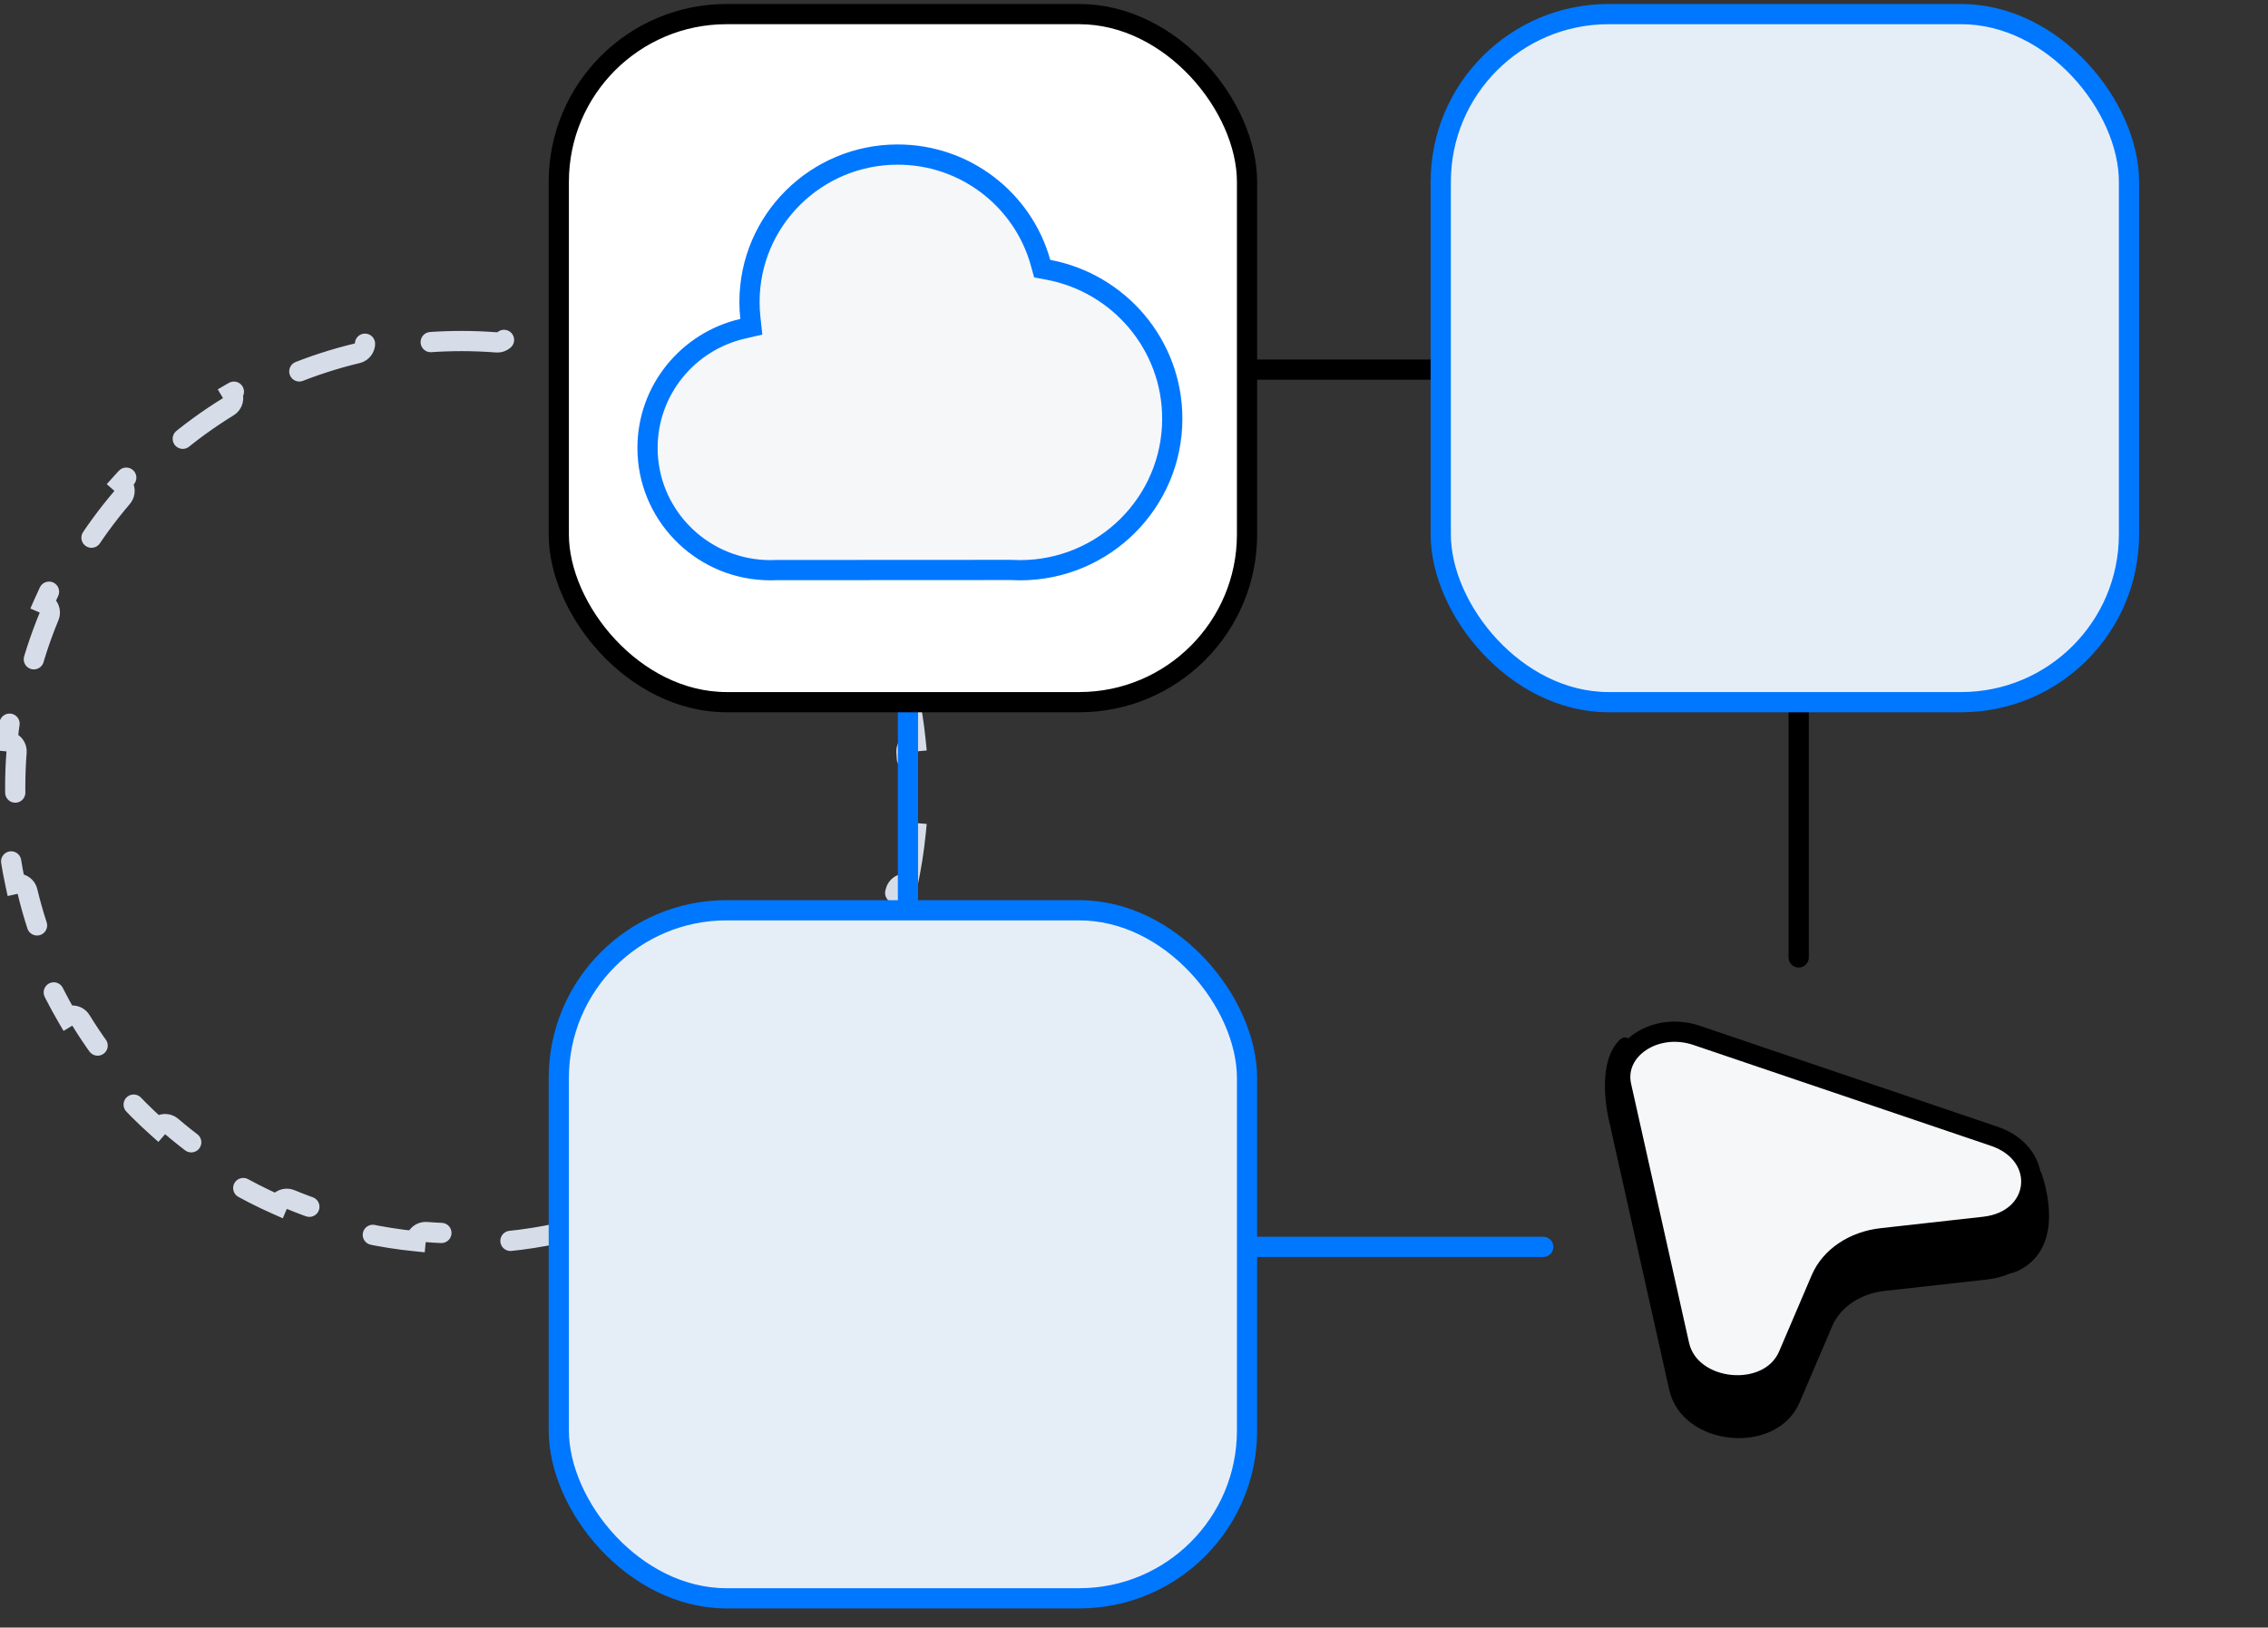 <svg width="202" height="145" viewBox="0 0 202 145" fill="none" xmlns="http://www.w3.org/2000/svg">
<rect x="0" y="0" width="202" height="145" fill="#333333" stroke="none"/>
<path d="M80.84 61.516C81.159 62.997 81.398 64.507 81.552 66.043C81.061 66.087 80.696 66.517 80.734 67.009C80.814 68.04 80.855 69.081 80.855 70.132C80.855 71.183 80.814 72.225 80.734 73.255C80.696 73.747 81.061 74.178 81.552 74.221C81.398 75.757 81.159 77.267 80.84 78.748C80.36 78.639 79.88 78.936 79.765 79.416C79.276 81.459 78.63 83.441 77.839 85.348C77.65 85.804 77.864 86.326 78.316 86.52C77.697 87.924 77.001 89.286 76.232 90.602C75.81 90.349 75.261 90.482 75.003 90.903C73.911 92.682 72.682 94.368 71.332 95.948C71.011 96.323 71.053 96.886 71.424 97.21C70.405 98.35 69.323 99.432 68.183 100.451C67.859 100.08 67.296 100.038 66.921 100.359C65.341 101.709 63.655 102.938 61.876 104.03C61.455 104.288 61.322 104.837 61.575 105.259C60.26 106.028 58.897 106.724 57.493 107.343C57.299 106.89 56.777 106.677 56.321 106.866C54.414 107.657 52.432 108.303 50.389 108.792C49.909 108.907 49.612 109.387 49.721 109.867C48.24 110.186 46.73 110.425 45.194 110.579C45.151 110.088 44.72 109.723 44.228 109.761C43.198 109.841 42.156 109.882 41.105 109.882C40.054 109.882 39.013 109.841 37.982 109.761C37.49 109.723 37.06 110.088 37.016 110.579C35.48 110.425 33.97 110.186 32.489 109.867C32.599 109.387 32.301 108.907 31.821 108.792C29.778 108.303 27.796 107.657 25.89 106.866C25.434 106.677 24.911 106.89 24.718 107.343C23.313 106.724 21.951 106.028 20.635 105.259C20.889 104.837 20.755 104.288 20.334 104.03C18.555 102.938 16.869 101.709 15.29 100.359C14.915 100.038 14.351 100.08 14.027 100.451C12.887 99.432 11.805 98.35 10.786 97.21C11.157 96.886 11.199 96.323 10.878 95.947C9.528 94.368 8.3 92.682 7.207 90.903C6.949 90.482 6.4 90.349 5.978 90.602C5.21 89.286 4.513 87.924 3.894 86.52C4.347 86.326 4.56 85.804 4.371 85.348C3.581 83.441 2.934 81.459 2.445 79.416C2.33 78.936 1.851 78.639 1.37 78.748C1.051 77.267 0.812 75.757 0.659 74.221C1.149 74.178 1.514 73.747 1.476 73.255C1.396 72.225 1.355 71.183 1.355 70.132C1.355 69.081 1.396 68.04 1.476 67.009C1.514 66.517 1.149 66.087 0.659 66.043C0.812 64.507 1.051 62.997 1.37 61.516C1.851 61.626 2.33 61.328 2.445 60.848C2.934 58.805 3.581 56.823 4.371 54.917C4.56 54.461 4.347 53.938 3.894 53.744C4.513 52.34 5.21 50.978 5.978 49.662C6.4 49.916 6.949 49.782 7.207 49.361C8.3 47.582 9.528 45.896 10.878 44.317C11.199 43.941 11.157 43.378 10.786 43.054C11.805 41.914 12.887 40.832 14.027 39.813C14.351 40.184 14.915 40.226 15.29 39.905C16.869 38.555 18.555 37.327 20.334 36.234C20.755 35.976 20.889 35.427 20.635 35.005C21.951 34.237 23.313 33.54 24.718 32.921C24.911 33.374 25.434 33.587 25.89 33.398C27.796 32.608 29.778 31.961 31.821 31.472C32.301 31.357 32.599 30.878 32.489 30.397C33.97 30.078 35.48 29.839 37.016 29.686C37.06 30.176 37.49 30.541 37.982 30.503C39.013 30.423 40.054 30.382 41.105 30.382C42.156 30.382 43.198 30.423 44.228 30.503C44.72 30.541 45.151 30.176 45.194 29.686C46.73 29.839 48.24 30.078 49.721 30.397C49.612 30.878 49.909 31.357 50.389 31.472C52.432 31.961 54.414 32.608 56.321 33.398C56.777 33.587 57.299 33.374 57.493 32.921C58.897 33.54 60.26 34.237 61.575 35.005C61.322 35.427 61.455 35.976 61.876 36.234C63.655 37.327 65.341 38.555 66.921 39.905C67.296 40.226 67.859 40.184 68.183 39.813C69.323 40.832 70.405 41.914 71.424 43.054C71.053 43.378 71.011 43.941 71.332 44.317C72.682 45.896 73.911 47.582 75.003 49.361C75.261 49.782 75.81 49.916 76.232 49.662C77.001 50.978 77.697 52.34 78.316 53.744C77.864 53.938 77.65 54.461 77.839 54.917C78.63 56.823 79.276 58.805 79.765 60.848C79.88 61.328 80.36 61.626 80.84 61.516Z" stroke="#D7DDE8" stroke-width="1.8" stroke-linecap="round" stroke-dasharray="6.59 6.59"/>
<path d="M90.076 32.928H149.312" stroke="black" stroke-width="1.8" stroke-linecap="round"/>
<path d="M111.967 111.081L137.449 111.081" stroke="#0077FF" stroke-width="1.8" stroke-linecap="round"/>
<path d="M160.201 59.813L160.201 85.295" stroke="black" stroke-width="1.8" stroke-linecap="round"/>
<path d="M80.867 44.139L80.867 103.374" stroke="#0077FF" stroke-width="1.8" stroke-linecap="round"/>
<rect x="49.769" y="1.256" width="61.298" height="61.298" rx="14.943" fill="white"/>
<rect x="49.769" y="1.256" width="61.298" height="61.298" rx="14.943" stroke="black" stroke-width="1.8" stroke-linecap="round"/>
<path d="M92.673 23.392L92.823 23.932L93.374 24.036C99.659 25.216 104.409 30.709 104.409 37.3C104.409 44.752 98.339 50.8 90.843 50.8C90.585 50.8 90.326 50.791 90.067 50.777L90.041 50.776L90.016 50.776L69.163 50.787L69.144 50.787L69.125 50.788C68.954 50.795 68.782 50.8 68.622 50.8C68.46 50.8 68.299 50.796 68.137 50.788L68.116 50.787H68.099C62.292 50.516 57.672 45.744 57.672 39.905C57.672 34.741 61.284 30.411 66.138 29.291L66.916 29.111L66.83 28.317C66.78 27.853 66.754 27.381 66.754 26.904C66.754 19.654 72.659 13.77 79.952 13.77C86.02 13.77 91.13 17.845 92.673 23.392Z" fill="#F6F7F9" stroke="#0077FF" stroke-width="1.8"/>
<rect x="49.769" y="81.094" width="61.298" height="61.298" rx="14.943" fill="#E5EEF7"/>
<rect x="49.769" y="81.094" width="61.298" height="61.298" rx="14.943" stroke="#0077FF" stroke-width="1.8" stroke-linecap="round"/>
<rect x="128.321" y="1.256" width="61.298" height="61.298" rx="14.943" fill="#E5EEF7"/>
<rect x="128.321" y="1.256" width="61.298" height="61.298" rx="14.943" stroke="#0077FF" stroke-width="1.8" stroke-linecap="round"/>
<path fill-rule="evenodd" clip-rule="evenodd" d="M144.236 92.666C142.378 94.527 142.912 98.431 143.449 100.412C143.465 100.525 143.486 100.639 143.512 100.754L148.673 123.826C149.811 128.913 158.238 129.723 160.282 124.94L163.189 118.14C163.913 116.445 165.696 115.246 167.849 115.006L176.969 113.99C177.752 113.902 178.448 113.71 179.052 113.437C179.268 113.412 179.549 113.313 179.905 113.126C183.491 111.244 182.565 106.593 181.767 104.347C181.511 104.962 181.219 105.616 180.918 106.282C180.266 105.477 179.306 104.796 178.023 104.361L151.516 95.373C149.752 94.775 147.973 94.903 146.533 95.521C145.905 93.378 145.107 91.795 144.236 92.666Z" fill="black"/>
<path d="M144.396 96.746C143.673 93.512 147.424 90.991 151.102 92.238L177.61 101.226C182.458 102.87 181.817 108.725 176.726 109.293L167.607 110.31C165.105 110.589 163.032 111.982 162.191 113.951L159.284 120.752C157.571 124.758 150.511 124.08 149.557 119.818L144.396 96.746Z" fill="#F6F7F9" stroke="black" stroke-width="1.8"/>
</svg>
